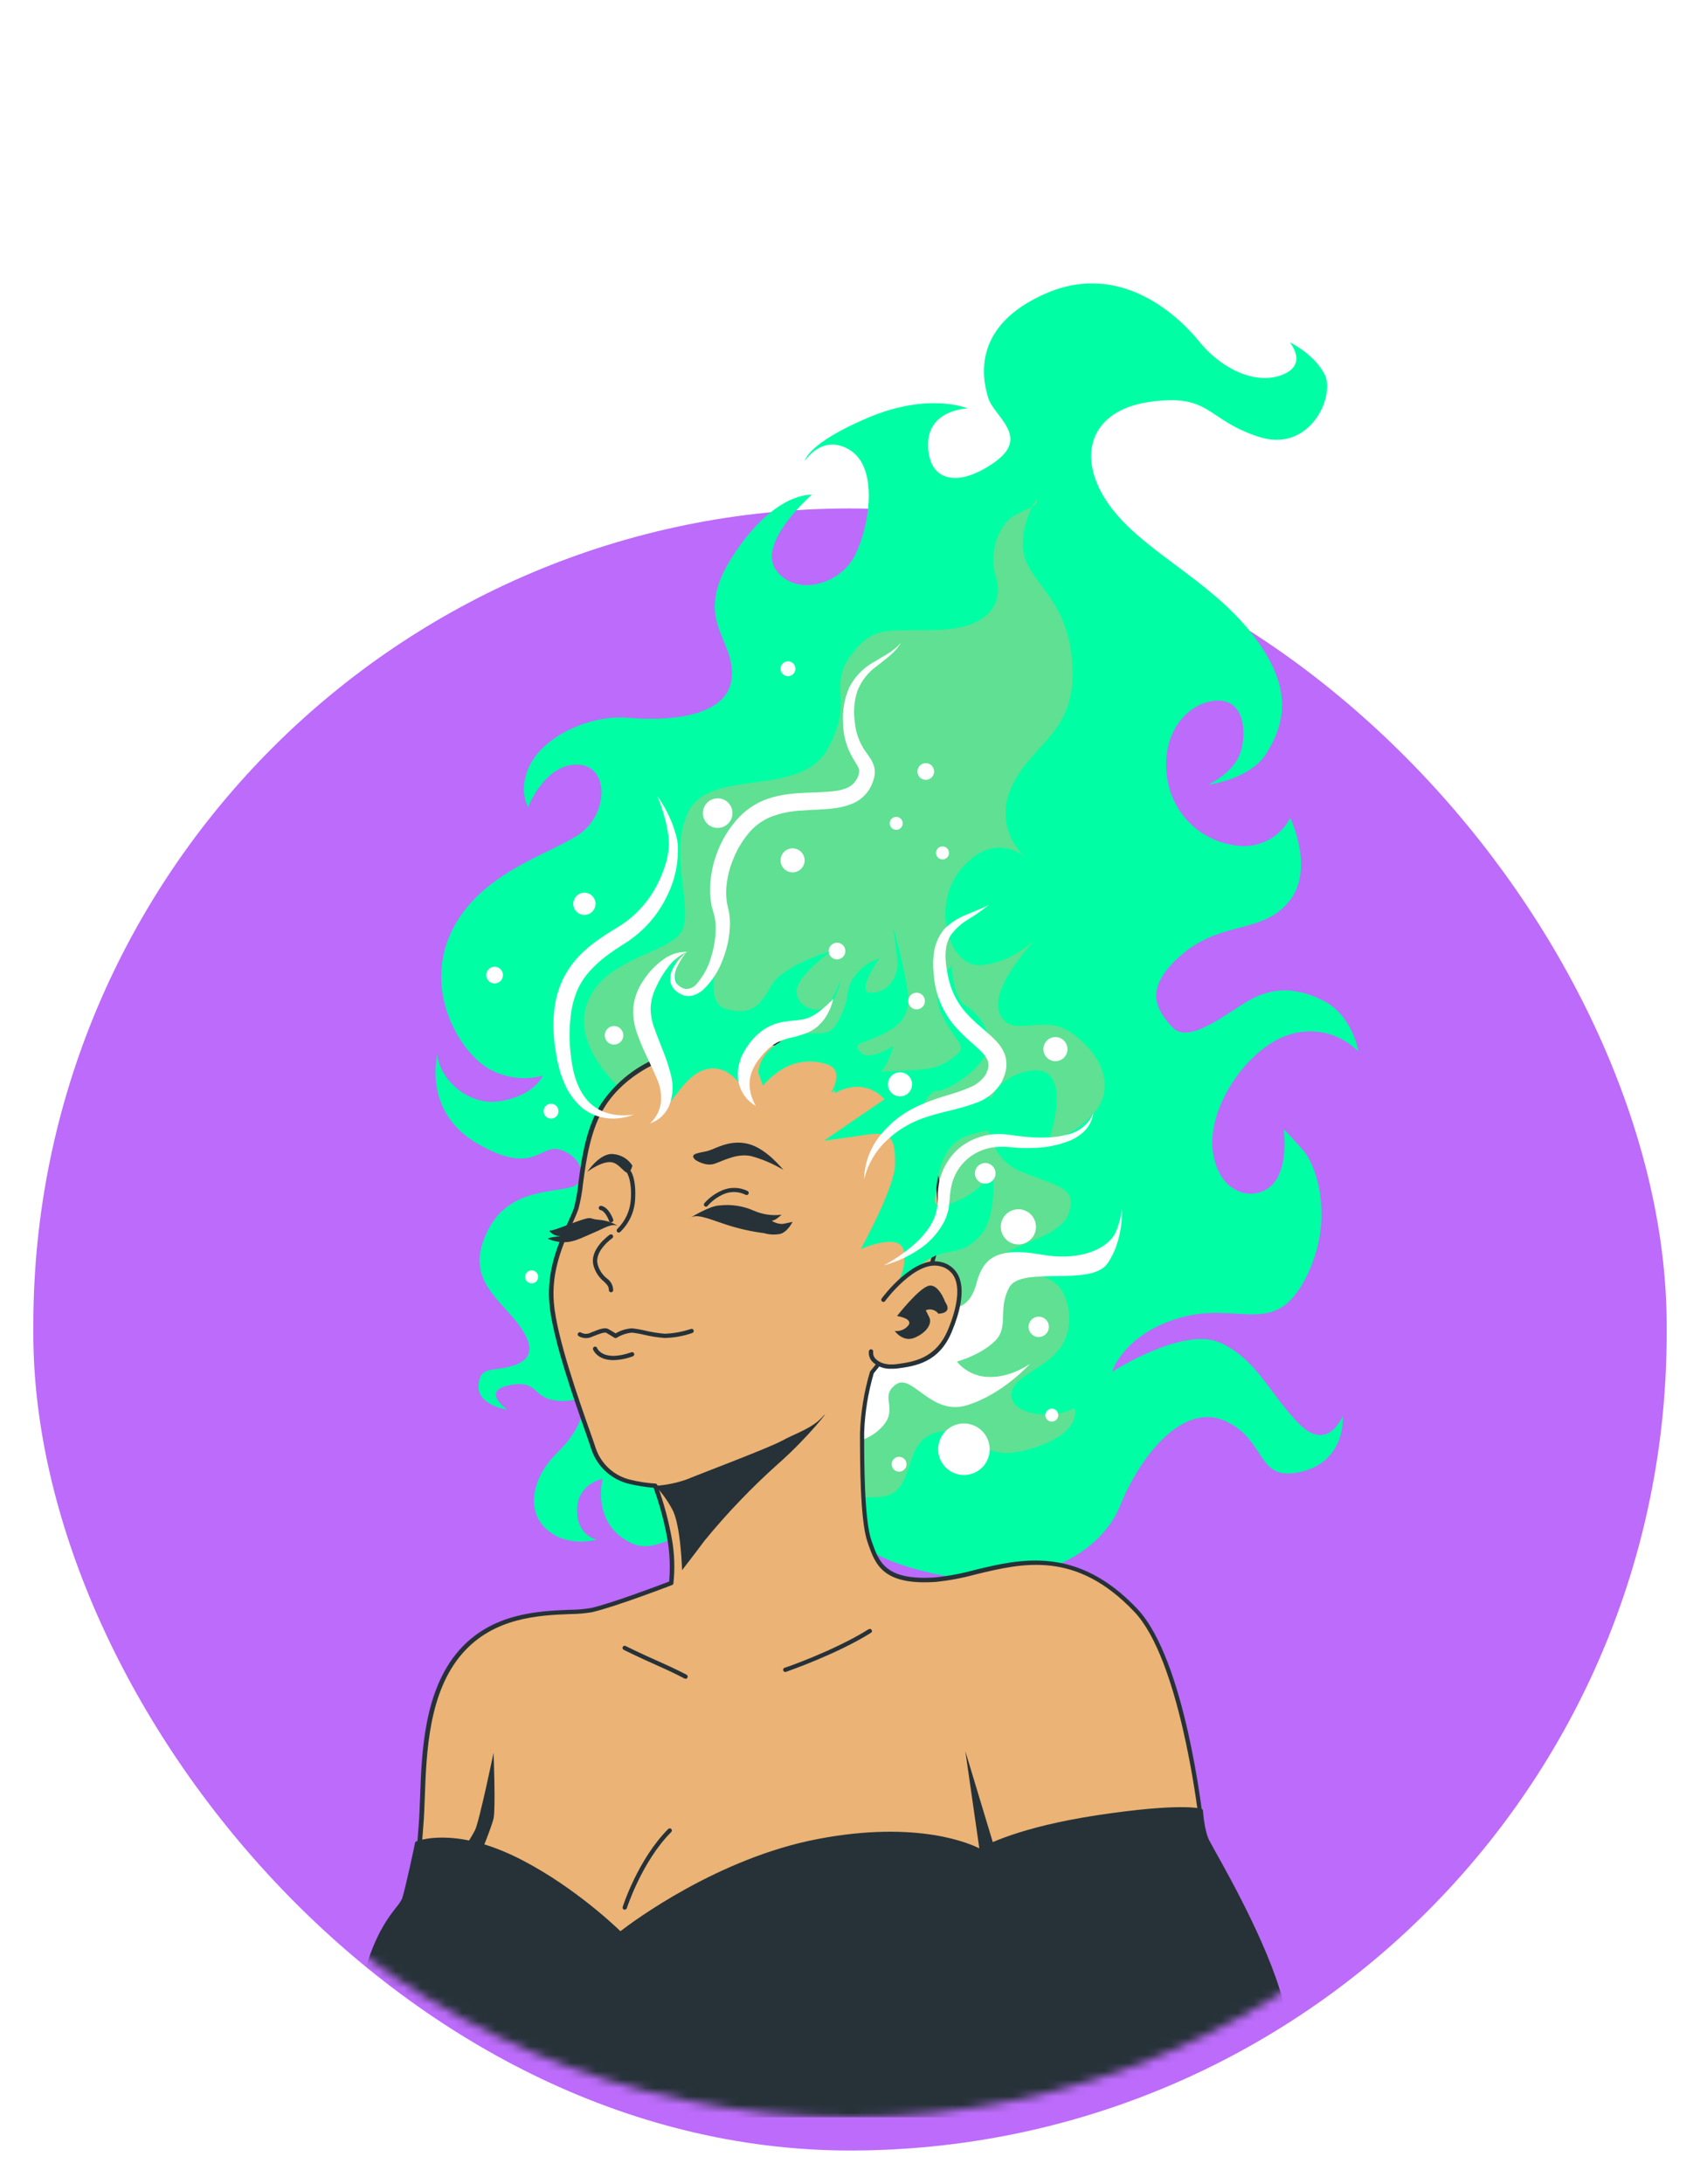 <svg width="204" height="262" viewBox="0 0 204 262" fill="none" xmlns="http://www.w3.org/2000/svg">
<g filter="url(#filter0_d_206_203)">
<rect x="4" y="57" width="196" height="197" rx="98" fill="#BC6BFA"/>
</g>
<mask id="mask0_206_203" style="mask-type:alpha" maskUnits="userSpaceOnUse" x="4" y="0" width="196" height="254">
<path d="M4 155.5C4 101.376 87.376 0 141.5 0C195.624 0 200 101.376 200 155.5C200 209.624 156.124 254 102 254C47.876 254 4 209.624 4 155.5Z" fill="#BC6BFA"/>
</mask>
<g mask="url(#mask0_206_203)">
<path d="M70.062 168.397C70.062 168.397 70.19 171.024 66.97 174.167C63.75 177.31 63.086 181.297 65.651 183.523C68.217 185.749 71.597 184.708 71.597 184.708C71.597 184.708 69.181 184.234 69.248 181.102C69.314 177.969 72.313 177.418 72.313 177.418C72.313 177.418 70.891 182.755 75.698 185.1C80.505 187.444 85.92 178.479 94.457 180.674C102.994 182.869 100.871 186.243 111.829 188.737C122.788 191.231 131.835 186.996 134.401 180.669C136.966 174.342 142.129 168.16 147.126 170.519C152.124 172.879 150.697 177.861 156.137 176.573C161.578 175.285 161.135 169.875 161.135 169.875C161.135 169.875 159.363 174.321 155.89 170.823C152.418 167.325 150.831 163.054 146.395 161.075C141.959 159.097 133.442 164.584 133.442 164.584C133.442 164.584 134.849 159.947 141.794 158.041C148.739 156.135 152.938 160.545 156.642 153.404C160.347 146.263 157.868 139.684 156.41 138.035C154.952 136.387 154.04 135.459 154.04 135.459C154.04 135.459 154.69 139.854 152.778 142.023C150.867 144.192 146.4 143.61 145.565 138.329C144.731 133.048 149.568 125.799 154.643 124.145C156.085 123.666 157.632 123.6 159.109 123.955C160.586 124.311 161.934 125.072 163 126.155C163 126.155 162.346 121.755 158.652 119.972C154.958 118.19 152.15 118.586 149.311 120.359C146.472 122.131 142.484 125.232 140.661 123.218C138.837 121.204 137.028 118.664 141.784 114.552C146.539 110.441 151.356 112.084 154.612 108.241C157.868 104.397 154.829 98.132 154.829 98.132C154.29 99.165 153.475 100.027 152.474 100.622C151.473 101.217 150.326 101.522 149.161 101.502C146.868 101.421 144.68 100.516 142.999 98.953C141.319 97.389 140.258 95.273 140.011 92.991C139.383 87.725 142.629 84.232 145.993 84.057C149.357 83.882 149.641 87.911 148.842 90.312C148.043 92.713 145.029 94.129 145.029 94.129C145.029 94.129 150.084 93.521 152.016 90.306C153.948 87.092 155.54 82.81 150.269 76.076C144.999 69.343 137.049 66.138 133.061 60.517C129.073 54.896 130.691 49.224 137.992 48.209C145.292 47.194 144.689 50.306 150.97 52.382C157.25 54.458 160.244 47.457 158.971 44.948C157.698 42.439 154.762 41.063 154.762 41.063C154.762 41.063 157.127 43.804 153.731 45.02C150.336 46.236 146.287 43.933 143.942 41.017C141.598 38.1 134.633 31.279 125.586 35.169C116.538 39.059 117.883 45.442 118.584 47.73C119.285 50.017 123.71 52.367 119.346 55.458C114.983 58.549 111.459 57.807 111.366 53.459C111.273 49.111 116.126 48.997 116.126 48.997C116.126 48.997 111.489 47.008 104.158 50.115C96.827 53.222 96.579 55.303 96.579 55.303C96.579 55.303 98.707 51.923 102.02 54.015C105.333 56.107 104.447 62.697 102.685 66.442C100.923 70.188 95.472 71.651 93.127 68.384C90.783 65.118 97.424 59.353 97.424 59.353C97.424 59.353 92.957 58.941 87.934 66.705C82.911 74.469 88.284 76.494 87.805 81.357C87.326 86.221 79.67 86.509 75.384 86.118C71.097 85.726 65.821 88.06 63.884 91.27C61.947 94.48 63.369 96.829 63.369 96.829C63.369 96.829 65.347 91.677 69.263 91.728C73.179 91.78 73.055 97.684 69.459 100.116C65.863 102.548 57.439 104.737 54.111 111.904C50.782 119.071 55.291 126.273 58.614 128.195C60.585 129.333 62.927 129.643 65.126 129.055C65.126 129.055 64.142 131.451 60.02 132.105C55.898 132.76 52.617 129.102 52.488 126.474C52.488 126.474 50.659 133.362 57.295 137.201C63.931 141.039 64.76 137.417 66.986 137.881C69.212 138.344 70.525 140.678 69.325 142.002C68.124 143.327 61.674 141.951 58.763 147.206C55.852 152.461 58.763 154.888 61.339 157.814C63.915 160.741 64.4 162.858 61.767 163.77C59.134 164.682 57.645 163.729 57.423 166.161C57.202 168.592 60.906 169.133 60.906 169.133C60.906 169.133 57.594 166.866 61.154 166.181C64.714 165.496 63.73 167.727 66.903 168.051C70.077 168.376 71.025 166.351 71.025 166.351L70.062 168.397Z" fill="#00FFA5"/>
<path opacity="0.41" d="M75.291 131.312C75.291 131.312 68.701 126.16 70.35 120.73C71.999 115.299 79.052 114.614 81.406 112.26C83.761 109.905 79.995 102.852 82.581 97.442C85.168 92.032 95.977 95.793 99.284 89.915C102.592 84.036 99.284 82.388 102.108 78.622C104.931 74.855 106.574 75.798 112.69 75.566C118.805 75.335 120.454 72.269 119.511 69.214C118.568 66.159 119.98 62.861 121.629 61.924C123.277 60.986 124.452 60.744 124.452 60.038C124.452 59.332 121.876 63.804 123.04 67.096C124.205 70.389 128.45 72.506 128.708 80.27C128.965 88.034 123.746 89.235 121.397 94.387C120.71 95.785 120.499 97.37 120.797 98.899C121.095 100.428 121.884 101.818 123.046 102.857C123.046 102.857 119.516 99.565 115.518 104.032C111.52 108.498 113.87 116.031 117.636 115.794C121.402 115.557 124.22 112.734 124.22 112.734C124.22 112.734 118.553 118.617 119.985 121.672C121.417 124.728 125.137 121.507 128.558 123.893C131.979 126.278 134.102 130.333 131.212 133.599C128.321 136.866 125.993 136.433 125.993 136.433C125.993 136.433 129.259 126.83 122.798 128.633C116.338 130.436 117.868 138.612 122.34 140.483C126.812 142.353 129.398 142.363 128.218 145.635C127.038 148.906 119.516 149.401 119.753 151.75C119.99 154.1 127.281 150.576 128.218 157.16C129.156 163.744 121.871 164.218 121.397 167.042C120.923 169.865 126.575 170.334 128.924 168.922C128.924 168.922 130.104 171.982 123.514 173.863C116.925 175.743 117.847 171.04 112.932 171.745C108.017 172.451 110.109 178.804 106.111 179.51C102.113 180.215 96.229 177.629 96.229 177.629C96.229 177.629 69.175 174.594 75.291 131.312Z" fill="#EBB376"/>
<path d="M114.699 156.799C114.699 156.799 116.405 156.928 117.193 153.914C117.981 150.9 119.681 149.586 124.921 150.509C130.161 151.431 133.314 149.478 133.968 147.623C134.314 146.786 134.535 145.903 134.622 145.001C134.622 145.001 134.885 148.669 132.917 151.554C130.949 154.44 122.561 151.817 121.119 154.44C119.676 157.062 121.119 159.159 119.413 160.864C117.708 162.57 114.828 163.353 114.828 163.353C115.29 163.917 115.87 164.374 116.526 164.691C117.183 165.009 117.901 165.18 118.63 165.192C121.253 165.321 123.612 163.615 123.612 163.615C123.612 163.615 120.33 167.289 116.008 168.597C111.685 169.906 109.449 164.666 107.486 166.109C105.523 167.552 107.749 168.86 106.044 170.957C105.526 171.577 104.886 172.084 104.164 172.445C103.441 172.806 102.651 173.013 101.845 173.054C101.845 173.054 101.33 165.192 102.633 162.436C103.936 159.679 108.007 158.108 109.583 157.85C111.16 157.593 114.699 156.799 114.699 156.799Z" fill="white"/>
<path d="M79.665 126.927C79.665 126.927 75.08 128.406 72.416 132.548C69.752 136.691 69.902 142.755 69.16 144.975C68.418 147.196 65.76 151.189 66.203 156.366C66.646 161.544 70.639 171.9 71.231 173.822C71.566 174.813 72.15 175.701 72.928 176.4C73.706 177.1 74.651 177.587 75.672 177.815C76.642 178.052 77.632 178.2 78.629 178.258C79.422 180.418 80.015 182.646 80.402 184.914C80.678 186.578 80.728 188.271 80.551 189.948C80.551 189.948 73.601 192.606 70.938 193.199C68.274 193.791 60.283 192.462 55.255 198.232C50.226 204.003 50.968 213.467 50.52 218.938C50.072 224.41 50.077 225.894 50.077 225.894C50.077 225.894 57.769 225.152 64.281 228.851C67.899 230.877 71.404 233.1 74.781 235.507C74.781 235.507 82.452 227.826 99.171 226.486C115.889 225.147 121.062 227.079 121.062 227.079L144.159 218.676C144.159 218.676 142.067 199.314 136.317 193.23C127.044 183.405 118.661 189.082 112.298 189.525C105.936 189.968 105.235 187.433 104.349 184.888C103.463 182.343 103.463 175.275 103.463 171.874C103.548 169.418 103.945 166.982 104.642 164.625C104.642 164.625 112.777 155.305 112.777 145.563C112.777 135.82 107.455 129.437 100.356 126.773C93.256 124.109 84.379 124.856 79.665 126.927Z" fill="#EBB376"/>
<path d="M74.76 235.765C74.706 235.766 74.653 235.748 74.611 235.714C71.239 233.315 67.74 231.098 64.132 229.073C57.774 225.466 50.159 226.141 50.082 226.151C50.046 226.154 50.011 226.149 49.977 226.138C49.944 226.126 49.913 226.108 49.886 226.084C49.859 226.061 49.837 226.031 49.822 225.998C49.807 225.966 49.799 225.93 49.798 225.894C49.798 225.832 49.798 224.348 50.247 218.918C50.324 217.918 50.365 216.769 50.412 215.559C50.607 210.19 50.875 202.838 55.048 198.042C59 193.503 64.631 193.281 68.356 193.132C69.197 193.128 70.036 193.059 70.865 192.926C73.266 192.41 79.289 190.123 80.299 189.742C80.44 188.137 80.385 186.521 80.134 184.93C79.761 182.736 79.19 180.58 78.429 178.489C77.476 178.41 76.531 178.262 75.6 178.046C74.533 177.811 73.546 177.303 72.733 176.573C71.921 175.842 71.311 174.914 70.963 173.878C70.85 173.497 70.592 172.766 70.263 171.818C68.871 167.871 66.285 160.529 65.924 156.361C65.579 152.338 67.053 149.076 68.13 146.696C68.449 145.99 68.727 145.377 68.897 144.867C69.147 143.881 69.32 142.877 69.412 141.863C69.789 139.081 70.299 135.274 72.159 132.384C73.951 129.746 76.532 127.743 79.531 126.66C84.302 124.599 93.241 123.821 100.423 126.515C108.429 129.514 113.015 136.449 113.015 145.542C113.015 154.95 105.456 164.043 104.854 164.749C104.172 167.066 103.784 169.46 103.7 171.874C103.7 175.269 103.7 182.333 104.57 184.806L104.642 185.017C105.482 187.403 106.27 189.654 112.262 189.242C113.847 189.075 115.415 188.778 116.951 188.356C122.432 187.026 129.254 185.367 136.487 193.029C142.227 199.108 144.308 217.826 144.396 218.619C144.402 218.677 144.388 218.735 144.357 218.785C144.327 218.834 144.28 218.872 144.226 218.892L121.15 227.311C121.093 227.333 121.031 227.333 120.974 227.311C120.923 227.311 115.621 225.43 99.192 226.734C82.761 228.037 75.028 235.616 74.946 235.688C74.897 235.737 74.83 235.765 74.76 235.765ZM51.674 225.579C54.317 225.579 59.68 225.956 64.384 228.629C67.946 230.632 71.402 232.815 74.74 235.173C75.94 234.086 83.833 227.445 99.15 226.229C114.746 224.987 120.274 226.548 121.062 226.801L143.881 218.501C143.638 216.44 141.444 199.031 136.152 193.405C129.125 185.965 122.757 187.516 117.09 188.881C115.525 189.313 113.928 189.614 112.314 189.783C105.936 190.226 105.039 187.681 104.174 185.213L104.101 185.002C103.2 182.426 103.2 175.321 103.2 171.9C103.291 169.418 103.693 166.956 104.395 164.574C104.408 164.539 104.427 164.508 104.452 164.481C104.529 164.388 112.52 155.12 112.52 145.568C112.52 136.701 108.053 129.941 100.263 127.02C93.205 124.372 84.421 125.119 79.748 127.164C79.701 127.164 75.219 128.664 72.638 132.677C70.84 135.47 70.34 139.215 69.969 141.951C69.865 142.994 69.679 144.028 69.412 145.042C69.232 145.557 68.949 146.196 68.624 146.918C67.594 149.246 66.131 152.435 66.466 156.33C66.816 160.452 69.49 168.02 70.773 171.668C71.118 172.642 71.365 173.343 71.484 173.729C71.801 174.678 72.359 175.528 73.103 176.197C73.847 176.866 74.752 177.331 75.729 177.547C76.682 177.78 77.655 177.927 78.635 177.985C78.688 177.985 78.739 178.002 78.782 178.032C78.825 178.063 78.858 178.105 78.877 178.155C79.672 180.329 80.27 182.571 80.665 184.852C80.945 186.54 80.994 188.257 80.809 189.958C80.804 190.003 80.786 190.046 80.758 190.081C80.73 190.117 80.692 190.144 80.649 190.159C80.366 190.272 73.647 192.838 70.999 193.425C70.147 193.563 69.286 193.635 68.423 193.642C64.786 193.786 59.289 194.002 55.481 198.371C51.437 203.008 51.169 210.257 50.978 215.548C50.932 216.769 50.891 217.923 50.808 218.933C50.473 223.091 50.391 224.951 50.37 225.59C50.597 225.6 51.061 225.579 51.674 225.579Z" fill="#263238"/>
<path d="M115.07 136.747C117.646 135.14 123.752 135.428 123.185 135.284C122.618 135.14 120.48 131.631 117.208 131.193C113.937 130.755 110.66 132.801 110.66 132.801C110.66 132.801 111.655 130.74 112.432 130.889C113.21 131.039 116.92 129.004 118.203 126.67C119.486 124.336 117.631 121.703 115.967 120.714C114.303 119.725 114.22 115.861 114.22 115.861C114.22 115.861 111.232 118.05 113.082 121.848C114.931 125.645 116.497 125.356 114.076 127.108C111.876 128.7 109.547 128.241 105.714 128.602C106.688 127.571 107.208 125.48 107.208 125.48C107.208 125.48 104.302 127.381 103.293 126.263C102.283 125.145 103.071 125.372 105.307 124.362C107.543 123.352 108.914 122.347 108.991 120.096C109.068 117.844 107.208 111.275 107.208 111.275C107.208 111.275 107.322 112.306 107.656 114.969C107.991 117.633 106.111 119.22 104.411 119.091C102.711 118.962 105.534 114.969 105.534 114.969C104.254 115.375 103.149 116.204 102.401 117.319C101.283 119.107 102.175 119.328 100.722 122.239C99.269 125.15 98.146 123.141 94.539 124.583C90.933 126.026 90.99 128.705 90.99 128.705L91.551 130.251C92.285 129.403 93.156 128.683 94.127 128.123C94.944 127.679 95.847 127.42 96.774 127.362C97.702 127.304 98.63 127.449 99.496 127.788C101.289 128.571 99.722 131.142 99.722 131.142C99.722 131.142 99.918 130.987 100.238 130.776C100.187 130.895 100.159 131.023 100.155 131.152C103.999 129.091 106.131 131.884 106.131 131.884L98.877 136.85C98.877 136.85 101.155 136.557 104.143 136.119C107.131 135.681 107.414 136.85 107.414 139.627C107.414 142.404 103.293 149.849 103.293 149.849C103.293 149.849 107.986 147.788 108.445 150.029C108.693 151.447 108.369 152.905 107.543 154.084C108.842 152.858 110.273 151.78 111.809 150.869C113.942 149.7 115.369 150.725 117.641 148.242C119.913 145.758 119.068 139.772 119.068 139.772C119.068 139.772 119.146 140.745 117.574 142.348C116.003 143.95 112.092 145.439 112.216 144.038C112.34 142.636 112.51 138.35 115.07 136.747Z" fill="#00FFA5"/>
<path d="M86.543 113.491L86.693 113.048C86.631 113.191 86.581 113.339 86.543 113.491Z" fill="#00FFA5"/>
<path d="M86.543 113.491C86.201 114.551 85.941 115.636 85.765 116.737C86.149 116.237 86.359 115.625 86.363 114.995C86.359 114.488 86.42 113.983 86.543 113.491Z" fill="#00FFA5"/>
<path d="M100.876 117.571C100.876 117.571 100 119.838 99.264 120.688C98.527 121.538 95.935 121.204 95.611 119.184C95.286 117.164 99.908 114.032 99.908 114.032C99.908 114.032 93.895 115.753 92.499 118.329C91.103 120.905 89.923 121.873 87.017 121.013C85.575 120.585 85.471 118.622 85.765 116.752C85.032 117.63 84.097 118.318 83.04 118.756C80.572 119.941 81.108 114.892 81.108 114.892C81.108 114.892 77.975 117.983 77.347 119.297C76.718 120.611 76.383 124.666 78.635 127.999C80.886 131.333 79.603 132.94 79.603 132.94C80.891 132.296 82.287 128.643 85.085 128.215C87.883 127.788 89.49 131.116 89.49 131.116C89.295 130.046 89.332 128.946 89.598 127.891C90.026 125.959 91.659 124.563 95.935 123.378C100.212 122.193 100.876 117.571 100.876 117.571Z" fill="#00FFA5"/>
<path d="M113.334 121.265C113.386 121.322 113.437 121.389 113.484 121.451C113.803 121.75 114.313 122.218 114.911 122.749C114.437 122.202 113.909 121.705 113.334 121.265Z" fill="#00FFA5"/>
<path d="M73.323 155.037C73.255 155.037 73.189 155.01 73.141 154.962C73.093 154.913 73.065 154.848 73.065 154.78C73.065 154.316 72.828 154.1 72.473 153.749C71.884 153.272 71.454 152.627 71.242 151.9C70.644 149.906 73.07 148.2 73.174 148.128C73.231 148.09 73.3 148.076 73.368 148.088C73.435 148.101 73.495 148.139 73.534 148.195C73.554 148.223 73.567 148.254 73.574 148.287C73.582 148.32 73.582 148.354 73.576 148.387C73.57 148.42 73.557 148.452 73.538 148.48C73.519 148.508 73.495 148.532 73.467 148.551C73.467 148.551 71.247 150.096 71.736 151.75C71.922 152.388 72.3 152.952 72.818 153.368C73.045 153.523 73.233 153.729 73.365 153.97C73.498 154.21 73.572 154.479 73.581 154.754C73.584 154.79 73.58 154.826 73.569 154.86C73.558 154.895 73.539 154.926 73.515 154.953C73.491 154.98 73.461 155.001 73.428 155.015C73.395 155.03 73.359 155.037 73.323 155.037Z" fill="#263238"/>
<path d="M73.864 160.529C73.817 160.53 73.77 160.518 73.73 160.493C73.73 160.493 73.112 160.102 72.756 159.901C72.54 159.782 71.865 160.05 71.272 160.282L71.03 160.38C70.773 160.497 70.491 160.55 70.209 160.533C69.927 160.516 69.654 160.43 69.413 160.282C69.364 160.24 69.332 160.181 69.324 160.117C69.317 160.053 69.333 159.989 69.371 159.936C69.408 159.884 69.464 159.848 69.527 159.834C69.59 159.821 69.656 159.832 69.711 159.865C69.884 159.96 70.077 160.013 70.274 160.019C70.471 160.025 70.667 159.985 70.845 159.901L71.082 159.803C71.916 159.473 72.581 159.21 73.009 159.453C73.272 159.597 73.668 159.844 73.874 159.968C74.469 159.613 75.141 159.406 75.832 159.365C76.353 159.418 76.869 159.506 77.378 159.628C78.162 159.814 78.96 159.941 79.763 160.009C80.833 159.974 81.892 159.781 82.906 159.437C82.938 159.426 82.972 159.421 83.006 159.423C83.04 159.425 83.073 159.433 83.104 159.448C83.135 159.463 83.162 159.484 83.185 159.509C83.207 159.535 83.225 159.565 83.236 159.597C83.257 159.661 83.252 159.731 83.222 159.792C83.192 159.853 83.14 159.899 83.076 159.921C82.003 160.295 80.878 160.497 79.743 160.519C78.911 160.454 78.086 160.325 77.275 160.133C76.799 160.015 76.315 159.931 75.827 159.88C75.184 159.942 74.564 160.15 74.013 160.488C73.969 160.518 73.917 160.532 73.864 160.529Z" fill="#263238"/>
<path d="M73.601 163.177C71.674 163.177 71.195 161.972 71.169 161.9C71.146 161.836 71.148 161.766 71.176 161.704C71.204 161.643 71.255 161.594 71.319 161.57C71.35 161.558 71.384 161.552 71.418 161.553C71.451 161.554 71.484 161.561 71.515 161.575C71.546 161.589 71.574 161.609 71.597 161.634C71.619 161.659 71.637 161.688 71.648 161.719C71.679 161.797 72.38 163.42 75.77 162.235C75.802 162.223 75.835 162.218 75.868 162.22C75.902 162.221 75.935 162.23 75.965 162.244C75.995 162.258 76.022 162.279 76.044 162.304C76.067 162.329 76.084 162.358 76.095 162.389C76.118 162.453 76.115 162.524 76.086 162.586C76.057 162.648 76.004 162.696 75.94 162.719C75.191 163 74.401 163.155 73.601 163.177Z" fill="#263238"/>
<path d="M82.643 146.212C82.643 146.212 85.111 144.666 86.301 144.625C87.718 144.454 89.154 144.67 90.459 145.248C91.503 145.705 92.651 145.872 93.782 145.733C93.782 145.733 93.061 146.423 92.715 146.423C92.37 146.423 93.38 146.938 94.019 146.82C94.658 146.701 95.106 146.588 95.106 146.588C95.106 146.588 94.524 147.804 93.617 148.036C92.975 148.158 92.312 148.127 91.685 147.943C90.134 147.745 88.606 147.4 87.12 146.912C84.694 146.109 83.524 145.526 82.643 146.212Z" fill="#263238"/>
<path d="M83.452 139.159C83.452 139.159 84.647 139.983 85.744 139.617C86.842 139.251 88.403 138.334 90.144 138.7C91.497 139.069 92.792 139.624 93.993 140.349C93.993 140.349 91.978 137.773 89.778 137.232C87.579 136.691 85.93 137.783 85.013 138.056C84.096 138.329 82.54 138.334 83.452 139.159Z" fill="#263238"/>
<path d="M75.888 139.844C75.648 139.464 75.326 139.143 74.945 138.905C74.564 138.667 74.135 138.518 73.689 138.468C72.04 138.195 70.484 140.58 70.484 140.58C70.484 140.58 72.406 139.112 73.575 139.478C74.745 139.844 75.337 141.786 75.888 139.844Z" fill="#263238"/>
<path d="M74.147 147.082C73.484 146.663 72.729 146.412 71.947 146.351C70.665 146.258 71.123 145.939 69.933 146.31C68.743 146.681 66.265 147.726 65.992 147.634C65.719 147.541 66.357 148.278 67.089 148.278C67.821 148.278 65.44 148.458 65.806 148.643C66.528 148.953 67.316 149.079 68.099 149.009C69.129 148.917 70.299 148.278 71.396 147.819C72.494 147.361 73.416 146.717 74.147 147.082Z" fill="#263238"/>
<path d="M84.725 144.769C84.665 144.77 84.606 144.75 84.56 144.712C84.507 144.669 84.474 144.607 84.468 144.54C84.461 144.472 84.481 144.405 84.524 144.352C85.066 143.738 85.729 143.241 86.471 142.894C86.977 142.643 87.534 142.513 88.099 142.513C88.664 142.513 89.221 142.643 89.727 142.894C89.784 142.931 89.825 142.989 89.84 143.055C89.856 143.121 89.845 143.191 89.81 143.249C89.792 143.279 89.769 143.304 89.742 143.324C89.714 143.344 89.683 143.359 89.65 143.366C89.616 143.374 89.582 143.375 89.548 143.369C89.515 143.363 89.483 143.35 89.454 143.332C89.024 143.119 88.55 143.009 88.071 143.009C87.591 143.009 87.118 143.119 86.688 143.332C86.019 143.651 85.42 144.099 84.925 144.651C84.904 144.685 84.874 144.713 84.839 144.734C84.804 144.755 84.765 144.767 84.725 144.769Z" fill="#263238"/>
<path d="M73.328 146.644C73.275 146.644 73.222 146.627 73.179 146.596C73.136 146.564 73.103 146.52 73.086 146.469C72.973 146.145 72.571 145.274 72.056 145.171C71.988 145.157 71.929 145.118 71.891 145.061C71.852 145.004 71.837 144.935 71.85 144.867C71.856 144.834 71.87 144.802 71.888 144.774C71.907 144.746 71.932 144.722 71.96 144.704C71.988 144.685 72.02 144.672 72.053 144.666C72.086 144.659 72.12 144.659 72.153 144.666C73.045 144.841 73.529 146.15 73.581 146.299C73.593 146.331 73.599 146.365 73.597 146.399C73.596 146.433 73.588 146.466 73.574 146.497C73.559 146.528 73.539 146.555 73.513 146.578C73.488 146.601 73.458 146.618 73.426 146.629C73.395 146.64 73.361 146.646 73.328 146.644Z" fill="#263238"/>
<path d="M74.255 147.876C74.219 147.875 74.182 147.868 74.148 147.852C74.115 147.837 74.085 147.816 74.06 147.788C74.016 147.735 73.995 147.667 74.001 147.599C74.006 147.531 74.039 147.467 74.091 147.422C75.044 146.487 75.617 145.232 75.698 143.898C75.842 141.657 75.286 140.807 75.281 140.807C75.242 140.751 75.227 140.682 75.239 140.614C75.25 140.547 75.287 140.487 75.343 140.447C75.397 140.408 75.465 140.392 75.532 140.402C75.598 140.413 75.658 140.449 75.698 140.503C75.729 140.544 76.368 141.456 76.213 143.914C76.132 145.391 75.49 146.782 74.42 147.804C74.377 147.848 74.318 147.874 74.255 147.876Z" fill="#263238"/>
<path d="M78.635 178.258C79.914 178.174 81.175 177.918 82.385 177.495C83.854 176.877 92.267 173.713 93.813 172.858C95.358 172.003 97.419 171.395 98.676 170.004C99.933 168.613 97.131 172.317 93.349 175.64C90.184 178.472 87.243 181.543 84.549 184.827C83.699 185.986 81.85 188.376 81.85 188.376C81.85 188.376 81.695 182.972 80.691 181.122C80.141 180.077 79.45 179.112 78.635 178.258Z" fill="#263238"/>
<path d="M155.627 253.756C155.39 249.512 154.826 245.292 153.943 241.134C152.366 233.663 145.55 222.256 144.896 220.948C144.241 219.639 144.107 217.274 144.107 217.274C144.107 217.274 141.877 216.486 131.655 218.063C121.433 219.639 117.569 222.091 117.569 222.091C117.569 222.091 111.144 218.418 98.166 220.912C85.188 223.405 74.436 232.056 74.436 232.056C74.436 232.056 68.665 226.285 61.458 222.875C54.25 219.464 50.051 221.169 50.051 221.169C50.051 221.169 48.871 226.677 48.48 227.867C48.088 229.057 44.935 231.015 43.364 239.408C42.504 244.143 42.133 248.955 42.256 253.766L155.627 253.756Z" fill="#263238"/>
<path d="M155.627 254.014H42.282C42.215 254.012 42.151 253.986 42.103 253.939C42.055 253.892 42.027 253.828 42.024 253.761C41.898 248.927 42.27 244.093 43.137 239.335C44.337 232.947 46.444 230.237 47.578 228.784C47.851 228.473 48.08 228.127 48.258 227.754C48.645 226.605 49.804 221.154 49.804 221.097C49.813 221.056 49.832 221.018 49.859 220.986C49.886 220.954 49.92 220.928 49.958 220.912C50.133 220.84 54.343 219.206 61.571 222.622C68.073 225.713 73.467 230.732 74.451 231.69C75.92 230.556 86.131 222.931 98.115 220.633C110.176 218.32 116.549 221.247 117.559 221.772C118.321 221.329 122.345 219.196 131.608 217.784C141.784 216.239 144.097 216.981 144.19 217.012C144.237 217.029 144.278 217.059 144.309 217.099C144.339 217.14 144.357 217.188 144.36 217.238C144.36 217.264 144.494 219.562 145.117 220.809C145.215 220.999 145.442 221.406 145.761 221.983C147.698 225.446 152.835 234.647 154.19 241.046C155.074 245.216 155.639 249.448 155.88 253.705C155.88 253.775 155.855 253.843 155.808 253.895C155.788 253.927 155.762 253.954 155.73 253.974C155.699 253.995 155.664 254.008 155.627 254.014ZM42.508 253.499H155.339C155.09 249.36 154.534 245.246 153.675 241.19C152.34 234.848 147.229 225.698 145.303 222.256C144.978 221.669 144.746 221.257 144.648 221.061C144.189 219.919 143.92 218.709 143.85 217.48C143.185 217.352 140.243 216.996 131.675 218.315C121.644 219.861 117.729 222.282 117.693 222.308C117.652 222.332 117.606 222.345 117.559 222.345C117.511 222.345 117.465 222.332 117.425 222.308C117.363 222.272 110.918 218.701 98.197 221.159C85.477 223.617 74.688 232.164 74.58 232.251C74.534 232.294 74.473 232.317 74.41 232.317C74.347 232.317 74.287 232.294 74.24 232.251C74.183 232.195 68.418 226.476 61.329 223.122C54.997 220.098 51.009 221.128 50.298 221.365C50.108 222.256 49.108 226.852 48.753 227.939C48.559 228.367 48.302 228.763 47.99 229.114C46.882 230.531 44.822 233.174 43.647 239.444C42.792 244.078 42.411 248.787 42.508 253.499Z" fill="#263238"/>
<path d="M105.977 155.923C105.977 155.923 109.671 150.89 112.778 151.632C115.884 152.374 115.441 156.068 113.963 159.623C112.484 163.177 109.841 163.615 107.6 163.909C105.359 164.203 104.349 163.023 104.509 162.137" fill="#EBB376"/>
<path d="M106.971 164.213C106.565 164.236 106.159 164.178 105.775 164.042C105.392 163.905 105.04 163.694 104.74 163.42C104.562 163.252 104.426 163.045 104.344 162.815C104.261 162.584 104.235 162.338 104.266 162.096C104.277 162.027 104.315 161.966 104.371 161.925C104.427 161.885 104.497 161.868 104.565 161.879C104.633 161.89 104.694 161.928 104.735 161.984C104.776 162.04 104.792 162.11 104.781 162.178C104.762 162.34 104.783 162.505 104.84 162.658C104.897 162.811 104.99 162.949 105.111 163.059C105.626 163.574 106.523 163.801 107.6 163.657C109.583 163.389 112.293 163.028 113.756 159.535C114.916 156.758 115.183 154.512 114.514 153.203C114.338 152.866 114.088 152.574 113.783 152.348C113.478 152.122 113.125 151.969 112.752 151.9C109.846 151.204 106.25 156.021 106.214 156.088C106.194 156.116 106.169 156.14 106.14 156.158C106.111 156.176 106.079 156.188 106.045 156.194C106.012 156.199 105.977 156.197 105.944 156.189C105.911 156.181 105.88 156.166 105.853 156.145C105.799 156.104 105.762 156.043 105.752 155.976C105.741 155.909 105.757 155.84 105.796 155.784C105.951 155.573 109.635 150.632 112.87 151.395C113.317 151.482 113.738 151.669 114.102 151.941C114.467 152.213 114.766 152.563 114.977 152.966C115.92 154.821 115.091 157.67 114.23 159.736C112.685 163.517 109.774 163.899 107.667 164.182C107.436 164.207 107.203 164.218 106.971 164.213Z" fill="#263238"/>
<path d="M73.807 133.744C73.56 133.687 73.292 133.656 73.076 133.589C72.147 133.349 71.301 132.861 70.628 132.177C69.345 130.792 68.768 128.885 68.542 126.948C68.267 125.007 68.284 123.036 68.593 121.1C68.757 120.187 69.039 119.298 69.433 118.457C69.85 117.635 70.391 116.881 71.035 116.221C71.696 115.527 72.426 114.902 73.215 114.356C73.606 114.063 74.029 113.795 74.446 113.517C74.863 113.238 75.296 113.001 75.765 112.641C77.559 111.338 79.006 109.615 79.979 107.623C80.983 105.671 81.452 103.488 81.34 101.296C81.264 100.754 81.142 100.219 80.974 99.699C80.82 99.195 80.636 98.701 80.422 98.22C80.007 97.26 79.488 96.348 78.877 95.5C79.273 96.445 79.598 97.418 79.85 98.411C79.969 98.926 80.072 99.4 80.149 99.894C80.235 100.372 80.276 100.857 80.273 101.342C80.227 102.308 80.036 103.262 79.706 104.171C79.391 105.092 78.984 105.979 78.49 106.819C77.52 108.467 76.19 109.876 74.601 110.941C74.225 111.183 73.771 111.456 73.323 111.734C72.875 112.012 72.426 112.296 71.989 112.61C71.073 113.223 70.225 113.931 69.459 114.722C68.678 115.552 68.028 116.495 67.532 117.52C67.403 117.777 67.31 118.035 67.202 118.308C67.092 118.569 67.001 118.838 66.929 119.112C66.857 119.385 66.764 119.658 66.713 119.931L66.569 120.755C66.481 121.307 66.471 121.853 66.424 122.404C66.378 122.955 66.424 123.491 66.455 124.027C66.486 124.563 66.527 125.104 66.61 125.629C66.692 126.155 66.769 126.66 66.878 127.201C66.986 127.742 67.13 128.257 67.274 128.777C67.453 129.302 67.657 129.818 67.887 130.323C68.376 131.332 69.067 132.23 69.917 132.961C70.801 133.644 71.86 134.064 72.972 134.171C74.025 134.267 75.085 134.108 76.064 133.708C75.554 133.796 75.035 133.827 74.518 133.8C74.302 133.8 74.054 133.759 73.807 133.744Z" fill="white"/>
<path d="M128.048 136.119C127.375 136.302 126.684 136.411 125.987 136.443C125.286 136.487 124.582 136.487 123.88 136.443C123.174 136.407 122.474 136.325 121.773 136.237L121.258 136.16L120.665 136.088C120.268 136.048 119.869 136.04 119.47 136.062C117.833 136.146 116.268 136.763 115.014 137.819C113.79 138.915 112.967 140.387 112.675 142.002C112.612 142.393 112.569 142.787 112.546 143.182C112.546 143.574 112.546 143.996 112.51 144.28L112.484 144.759C112.458 144.919 112.412 145.068 112.386 145.228C112.325 145.547 112.228 145.858 112.097 146.155C111.968 146.462 111.818 146.759 111.649 147.046C111.453 147.319 111.273 147.613 111.057 147.876C110.622 148.424 110.133 148.928 109.599 149.38C108.507 150.323 107.313 151.141 106.039 151.817C107.465 151.435 108.823 150.832 110.062 150.029C111.382 149.212 112.47 148.07 113.221 146.711C113.412 146.356 113.566 145.981 113.679 145.593C113.736 145.398 113.798 145.202 113.839 145.001L113.906 144.393C113.957 143.955 113.978 143.651 114.004 143.311C114.03 142.971 114.112 142.657 114.158 142.327C114.42 141.059 115.09 139.912 116.065 139.061C117.045 138.215 118.271 137.705 119.563 137.608C119.89 137.577 120.219 137.566 120.547 137.577L121.062 137.613L121.624 137.664C122.372 137.732 123.124 137.751 123.875 137.721C125.395 137.71 126.9 137.422 128.316 136.871C129.034 136.588 129.684 136.156 130.222 135.604C130.741 135.048 131.078 134.347 131.186 133.594C130.905 134.237 130.473 134.802 129.927 135.242C129.381 135.681 128.736 135.982 128.048 136.119Z" fill="white"/>
<path d="M106.605 136.634C107.291 136.002 108.05 135.456 108.867 135.006C109.684 134.552 110.547 134.189 111.443 133.924C112.334 133.641 113.262 133.409 114.215 133.182C115.212 132.949 116.194 132.656 117.157 132.306C118.277 131.907 119.25 131.175 119.944 130.209L120.202 129.813C120.274 129.674 120.325 129.524 120.387 129.385L120.562 128.947C120.614 128.803 120.645 128.643 120.686 128.494C120.835 127.819 120.792 127.116 120.562 126.464C120.328 125.874 119.978 125.338 119.532 124.887C119.168 124.502 118.781 124.139 118.373 123.8C117.61 123.151 116.904 122.548 116.281 121.899C115.021 120.626 114.157 119.016 113.792 117.262C113.411 115.459 113.174 113.532 114.153 112.11C114.714 111.372 115.414 110.751 116.214 110.281C117.055 109.766 117.864 109.2 118.635 108.586C117.749 109.029 116.837 109.359 115.925 109.756C114.95 110.134 114.064 110.711 113.324 111.451C112.615 112.304 112.173 113.347 112.051 114.449L111.989 115.248C111.989 115.516 111.989 115.763 111.989 116.036C112.005 116.553 112.05 117.069 112.123 117.582C112.396 119.72 113.318 121.724 114.766 123.321C115.457 124.068 116.196 124.77 116.976 125.423C117.682 126.052 118.342 126.696 118.522 127.237C118.627 127.513 118.648 127.814 118.584 128.102C118.584 128.19 118.548 128.272 118.522 128.36L118.419 128.607C118.388 128.689 118.362 128.777 118.326 128.854L118.182 129.071C117.72 129.701 117.084 130.185 116.353 130.462C114.73 131.199 112.747 131.575 110.856 132.384C109.89 132.761 108.973 133.254 108.125 133.852C107.283 134.451 106.52 135.154 105.853 135.944C104.506 137.484 103.74 139.447 103.689 141.492C104.142 139.613 105.159 137.917 106.605 136.634Z" fill="white"/>
<path d="M104.833 93.527C104.904 93.302 104.95 93.071 104.972 92.836C104.991 92.581 104.974 92.324 104.921 92.074C104.809 91.636 104.617 91.224 104.354 90.858L103.777 90.034C103.088 89.014 102.675 87.834 102.576 86.607C102.388 85.358 102.496 84.082 102.891 82.882C103.36 81.69 104.166 80.659 105.209 79.915C106.239 79.08 107.461 78.297 108.13 77.086C107.26 78.153 106.023 78.699 104.864 79.425C103.6 80.121 102.573 81.18 101.917 82.465C101.331 83.798 101.074 85.252 101.165 86.705C101.175 88.194 101.579 89.653 102.334 90.935L102.849 91.801C102.975 91.992 103.062 92.205 103.107 92.429C103.1 92.88 102.948 93.317 102.674 93.676C102.399 94.073 102.014 94.381 101.567 94.562C101.027 94.765 100.462 94.892 99.887 94.938C97.393 95.211 94.482 94.871 91.597 96.031C90.188 96.637 88.957 97.595 88.022 98.813C87.106 99.966 86.395 101.268 85.92 102.661C85.437 104.049 85.198 105.51 85.214 106.979C85.218 107.353 85.247 107.726 85.301 108.097L85.389 108.658L85.538 109.22L85.616 109.488L85.677 109.689C85.719 109.817 85.745 109.962 85.775 110.101C85.831 110.395 85.866 110.693 85.879 110.992C85.917 112.254 85.743 113.513 85.363 114.717C85.039 115.933 84.444 117.061 83.622 118.014C83.46 118.224 83.25 118.39 83.009 118.5C82.769 118.609 82.505 118.659 82.241 118.643C81.973 118.581 81.722 118.462 81.504 118.293C81.282 118.135 81.117 117.909 81.035 117.649C80.903 117.041 81.006 116.406 81.324 115.871C81.612 115.265 81.979 114.7 82.416 114.192C81.893 114.635 81.43 115.146 81.041 115.711C80.588 116.298 80.378 117.035 80.453 117.772C80.525 118.169 80.726 118.531 81.025 118.803C81.317 119.085 81.669 119.297 82.056 119.421C82.474 119.536 82.917 119.516 83.323 119.364C83.7 119.229 84.049 119.027 84.353 118.767C85.411 117.764 86.221 116.53 86.718 115.16C87.258 113.817 87.555 112.388 87.594 110.941C87.601 110.562 87.582 110.183 87.537 109.807C87.507 109.617 87.486 109.426 87.434 109.23L87.362 108.942L87.321 108.72L87.228 108.292L87.177 107.849C87.147 107.55 87.135 107.249 87.141 106.948C87.177 105.712 87.428 104.491 87.883 103.341C88.311 102.181 88.923 101.097 89.696 100.132C90.423 99.198 91.377 98.467 92.468 98.009C93.623 97.568 94.84 97.313 96.074 97.251C97.373 97.143 98.733 97.154 100.196 96.963C100.967 96.865 101.72 96.659 102.432 96.35C103.229 95.984 103.898 95.389 104.354 94.639C104.553 94.287 104.714 93.914 104.833 93.527Z" fill="white"/>
<path d="M79.449 115.222C78.578 115.873 77.828 116.671 77.233 117.582C76.566 118.53 76.144 119.629 76.007 120.781C75.923 121.935 76.099 123.094 76.522 124.171C76.879 125.143 77.284 126.095 77.738 127.025C78.156 127.932 78.619 128.849 78.934 129.674C79.268 130.507 79.395 131.408 79.305 132.301C79.178 133.255 78.714 134.133 77.996 134.774C78.519 134.602 78.998 134.318 79.399 133.942C79.801 133.565 80.115 133.106 80.32 132.595C80.731 131.526 80.818 130.359 80.572 129.241C80.333 128.213 80.016 127.206 79.624 126.227C79.263 125.274 78.867 124.351 78.563 123.465C78.241 122.657 78.075 121.795 78.073 120.925C78.119 120.054 78.344 119.202 78.733 118.421C79.12 117.557 79.609 116.742 80.191 115.995C80.776 115.208 81.555 114.587 82.453 114.192C81.361 114.171 80.298 114.536 79.449 115.222Z" fill="white"/>
<path d="M94.122 122.574C93.186 122.709 92.295 123.062 91.52 123.604C90.785 124.145 90.153 124.813 89.655 125.578C89.399 125.951 89.177 126.345 88.99 126.757C88.814 127.187 88.685 127.635 88.604 128.092C88.443 129.012 88.567 129.959 88.959 130.807C89.328 131.594 89.933 132.246 90.691 132.672C90.305 132.006 90.06 131.268 89.969 130.503C89.902 129.826 89.998 129.142 90.247 128.509C90.374 128.2 90.522 127.901 90.691 127.613C90.879 127.325 91.084 127.048 91.304 126.783L91.644 126.381L92.009 126.016L92.19 125.83L92.38 125.67C92.514 125.572 92.633 125.454 92.767 125.366C93.3 124.991 93.903 124.723 94.539 124.578C95.358 124.414 96.161 124.179 96.94 123.877C97.152 123.779 97.358 123.669 97.558 123.548C97.754 123.414 97.945 123.28 98.125 123.136L98.604 122.651C98.749 122.489 98.884 122.317 99.006 122.136C99.131 121.962 99.242 121.778 99.336 121.585C99.434 121.394 99.531 121.209 99.619 121.018C99.77 120.631 99.897 120.235 100 119.833C98.831 120.992 97.672 122.054 96.394 122.285C95.734 122.425 94.993 122.435 94.122 122.574Z" fill="white"/>
<path d="M115.671 170.777C115.06 170.777 114.462 170.959 113.954 171.298C113.445 171.638 113.049 172.121 112.815 172.686C112.581 173.251 112.52 173.872 112.639 174.472C112.759 175.071 113.053 175.622 113.485 176.055C113.918 176.487 114.468 176.781 115.068 176.901C115.668 177.02 116.289 176.959 116.854 176.725C117.419 176.491 117.902 176.094 118.241 175.586C118.581 175.078 118.762 174.48 118.762 173.869C118.762 173.049 118.437 172.263 117.857 171.683C117.277 171.103 116.491 170.777 115.671 170.777Z" fill="white"/>
<path d="M126.217 170.556C126.647 170.556 126.995 170.208 126.995 169.778C126.995 169.348 126.647 169 126.217 169C125.788 169 125.439 169.348 125.439 169.778C125.439 170.208 125.788 170.556 126.217 170.556Z" fill="white"/>
<path d="M125.869 159.185C125.869 158.943 125.797 158.707 125.663 158.506C125.529 158.305 125.338 158.149 125.115 158.057C124.892 157.964 124.647 157.94 124.41 157.987C124.173 158.034 123.955 158.15 123.784 158.321C123.614 158.492 123.497 158.71 123.45 158.946C123.403 159.183 123.427 159.429 123.52 159.652C123.612 159.875 123.769 160.066 123.969 160.2C124.17 160.334 124.406 160.406 124.648 160.406C124.971 160.404 125.281 160.275 125.51 160.047C125.738 159.818 125.868 159.508 125.869 159.185Z" fill="white"/>
<path d="M124.318 147.191C124.319 146.773 124.196 146.364 123.965 146.016C123.733 145.668 123.404 145.396 123.018 145.235C122.632 145.075 122.207 145.032 121.797 145.113C121.387 145.194 121.01 145.395 120.714 145.69C120.418 145.985 120.216 146.362 120.134 146.771C120.053 147.181 120.094 147.606 120.254 147.993C120.414 148.379 120.684 148.709 121.032 148.941C121.379 149.174 121.788 149.298 122.206 149.298C122.765 149.296 123.3 149.074 123.696 148.679C124.092 148.285 124.315 147.75 124.318 147.191Z" fill="white"/>
<path d="M118.223 139.529C117.979 139.53 117.74 139.604 117.538 139.74C117.335 139.877 117.177 140.07 117.085 140.296C116.992 140.522 116.968 140.771 117.016 141.01C117.065 141.25 117.183 141.47 117.356 141.642C117.529 141.814 117.749 141.932 117.989 141.979C118.229 142.026 118.477 142.002 118.703 141.908C118.929 141.814 119.121 141.656 119.257 141.452C119.393 141.249 119.465 141.01 119.465 140.766C119.465 140.603 119.433 140.442 119.37 140.292C119.308 140.141 119.216 140.005 119.101 139.89C118.986 139.775 118.849 139.684 118.698 139.622C118.548 139.56 118.386 139.529 118.223 139.529Z" fill="white"/>
<path d="M108.002 128.643C107.715 128.643 107.435 128.728 107.197 128.887C106.959 129.046 106.774 129.272 106.664 129.537C106.554 129.801 106.526 130.092 106.582 130.373C106.637 130.654 106.775 130.912 106.978 131.115C107.18 131.317 107.438 131.455 107.719 131.511C108 131.567 108.291 131.538 108.556 131.428C108.82 131.319 109.046 131.133 109.205 130.895C109.364 130.657 109.449 130.377 109.449 130.091C109.449 129.707 109.297 129.339 109.025 129.067C108.754 128.796 108.385 128.643 108.002 128.643Z" fill="white"/>
<path d="M100.443 113.099C100.246 113.099 100.053 113.158 99.888 113.268C99.724 113.378 99.596 113.534 99.52 113.716C99.444 113.899 99.425 114.1 99.463 114.294C99.502 114.488 99.597 114.666 99.737 114.806C99.876 114.945 100.055 115.041 100.248 115.079C100.442 115.118 100.643 115.098 100.826 115.022C101.009 114.947 101.165 114.818 101.275 114.654C101.384 114.49 101.443 114.296 101.443 114.099C101.443 113.834 101.338 113.579 101.15 113.392C100.963 113.205 100.709 113.099 100.443 113.099Z" fill="white"/>
<path d="M109.99 121.095C110.188 121.095 110.381 121.037 110.545 120.927C110.71 120.817 110.838 120.661 110.914 120.478C110.989 120.296 111.009 120.095 110.97 119.901C110.932 119.707 110.837 119.529 110.697 119.389C110.557 119.249 110.379 119.154 110.185 119.116C109.991 119.077 109.79 119.097 109.608 119.172C109.425 119.248 109.269 119.376 109.159 119.541C109.049 119.705 108.991 119.898 108.991 120.096C108.991 120.361 109.096 120.615 109.283 120.803C109.471 120.99 109.725 121.095 109.99 121.095Z" fill="white"/>
<path d="M111.093 93.558C111.291 93.558 111.484 93.499 111.648 93.389C111.813 93.279 111.941 93.123 112.016 92.941C112.092 92.758 112.112 92.557 112.073 92.363C112.035 92.169 111.939 91.991 111.8 91.851C111.66 91.711 111.482 91.616 111.288 91.578C111.094 91.539 110.893 91.559 110.71 91.635C110.528 91.71 110.372 91.838 110.262 92.003C110.152 92.167 110.093 92.36 110.093 92.558C110.093 92.823 110.199 93.077 110.386 93.265C110.574 93.452 110.828 93.558 111.093 93.558Z" fill="white"/>
<path d="M107.548 99.555C107.978 99.555 108.326 99.206 108.326 98.776C108.326 98.347 107.978 97.999 107.548 97.999C107.118 97.999 106.77 98.347 106.77 98.776C106.77 99.206 107.118 99.555 107.548 99.555Z" fill="white"/>
<path d="M96.554 103.218C96.554 102.932 96.469 102.653 96.31 102.416C96.152 102.179 95.927 101.994 95.663 101.885C95.399 101.776 95.109 101.747 94.829 101.803C94.55 101.858 94.293 101.996 94.091 102.198C93.889 102.399 93.752 102.656 93.696 102.936C93.641 103.216 93.669 103.506 93.778 103.77C93.887 104.033 94.072 104.259 94.309 104.417C94.547 104.576 94.826 104.66 95.111 104.66C95.494 104.66 95.861 104.508 96.131 104.238C96.402 103.967 96.554 103.6 96.554 103.218Z" fill="white"/>
<path d="M72.571 124.202C72.57 124.422 72.634 124.638 72.756 124.822C72.877 125.005 73.051 125.149 73.254 125.234C73.457 125.319 73.681 125.342 73.898 125.299C74.114 125.257 74.313 125.151 74.469 124.996C74.625 124.84 74.731 124.642 74.775 124.426C74.818 124.21 74.796 123.986 74.712 123.783C74.628 123.579 74.486 123.405 74.302 123.282C74.119 123.16 73.904 123.094 73.684 123.094C73.389 123.094 73.107 123.211 72.899 123.418C72.69 123.626 72.572 123.908 72.571 124.202Z" fill="white"/>
<path d="M59.355 115.984C59.158 115.984 58.965 116.043 58.8 116.153C58.636 116.263 58.508 116.419 58.432 116.601C58.356 116.784 58.337 116.985 58.375 117.179C58.414 117.373 58.509 117.551 58.649 117.691C58.788 117.831 58.967 117.926 59.16 117.964C59.354 118.003 59.555 117.983 59.738 117.907C59.921 117.832 60.077 117.704 60.187 117.539C60.296 117.375 60.355 117.182 60.355 116.984C60.355 116.719 60.25 116.465 60.062 116.277C59.875 116.09 59.621 115.984 59.355 115.984Z" fill="white"/>
<path d="M70.129 109.766C70.393 109.766 70.651 109.688 70.871 109.541C71.09 109.394 71.261 109.185 71.362 108.941C71.463 108.697 71.489 108.428 71.437 108.169C71.385 107.91 71.257 107.673 71.07 107.486C70.883 107.3 70.645 107.173 70.386 107.122C70.127 107.071 69.858 107.098 69.615 107.2C69.371 107.302 69.163 107.474 69.017 107.694C68.871 107.914 68.793 108.173 68.794 108.437C68.794 108.612 68.829 108.785 68.896 108.947C68.963 109.108 69.061 109.255 69.185 109.378C69.309 109.502 69.457 109.6 69.618 109.666C69.78 109.733 69.954 109.767 70.129 109.766Z" fill="white"/>
<path d="M66.13 132.42C65.954 132.419 65.781 132.47 65.634 132.567C65.487 132.665 65.372 132.803 65.303 132.966C65.235 133.129 65.217 133.308 65.251 133.482C65.284 133.655 65.369 133.814 65.493 133.939C65.618 134.064 65.776 134.15 65.95 134.185C66.123 134.219 66.302 134.202 66.465 134.135C66.628 134.068 66.768 133.953 66.866 133.807C66.964 133.66 67.017 133.487 67.017 133.311C67.017 133.194 66.995 133.078 66.951 132.97C66.906 132.862 66.841 132.764 66.759 132.681C66.677 132.598 66.579 132.532 66.471 132.488C66.363 132.443 66.247 132.42 66.13 132.42Z" fill="white"/>
<path d="M107.896 174.775C107.72 174.774 107.547 174.826 107.4 174.923C107.253 175.021 107.138 175.159 107.069 175.322C107.001 175.485 106.983 175.664 107.017 175.838C107.05 176.011 107.135 176.17 107.259 176.295C107.384 176.42 107.542 176.506 107.716 176.541C107.889 176.575 108.068 176.558 108.231 176.491C108.394 176.423 108.534 176.309 108.632 176.163C108.73 176.016 108.783 175.843 108.783 175.667C108.783 175.431 108.689 175.205 108.523 175.038C108.357 174.871 108.132 174.777 107.896 174.775Z" fill="white"/>
<path d="M126.647 127.314C126.934 127.315 127.214 127.231 127.453 127.072C127.692 126.913 127.878 126.687 127.989 126.423C128.099 126.158 128.128 125.866 128.072 125.585C128.016 125.304 127.878 125.045 127.676 124.842C127.473 124.64 127.214 124.502 126.933 124.446C126.652 124.39 126.36 124.419 126.096 124.53C125.831 124.64 125.605 124.826 125.446 125.065C125.287 125.304 125.203 125.585 125.204 125.871C125.206 126.253 125.358 126.62 125.628 126.89C125.899 127.16 126.265 127.313 126.647 127.314Z" fill="white"/>
<path d="M113.102 103.104C113.256 103.104 113.406 103.059 113.534 102.973C113.662 102.888 113.762 102.766 113.821 102.624C113.88 102.482 113.895 102.325 113.865 102.175C113.835 102.024 113.761 101.885 113.652 101.776C113.543 101.667 113.405 101.593 113.254 101.563C113.103 101.533 112.946 101.549 112.804 101.608C112.662 101.666 112.541 101.766 112.455 101.894C112.37 102.022 112.324 102.172 112.324 102.326C112.324 102.533 112.406 102.731 112.552 102.876C112.698 103.022 112.896 103.104 113.102 103.104Z" fill="white"/>
<path d="M94.56 81.12C94.736 81.12 94.908 81.068 95.055 80.97C95.201 80.872 95.316 80.733 95.383 80.57C95.451 80.407 95.468 80.228 95.434 80.055C95.4 79.882 95.315 79.723 95.19 79.599C95.065 79.474 94.906 79.389 94.734 79.355C94.561 79.32 94.382 79.338 94.219 79.406C94.056 79.473 93.917 79.587 93.819 79.734C93.721 79.88 93.668 80.053 93.668 80.229C93.668 80.346 93.69 80.463 93.735 80.571C93.779 80.679 93.845 80.778 93.928 80.861C94.011 80.944 94.109 81.009 94.218 81.054C94.326 81.099 94.442 81.121 94.56 81.12Z" fill="white"/>
<path d="M86.121 99.328C86.472 99.328 86.816 99.223 87.109 99.028C87.401 98.832 87.629 98.554 87.763 98.229C87.898 97.904 87.933 97.547 87.864 97.202C87.795 96.857 87.625 96.54 87.376 96.292C87.127 96.043 86.809 95.874 86.464 95.806C86.119 95.738 85.762 95.774 85.437 95.91C85.112 96.045 84.835 96.274 84.64 96.567C84.446 96.859 84.342 97.204 84.343 97.555C84.343 97.789 84.389 98.019 84.479 98.235C84.568 98.45 84.699 98.646 84.864 98.811C85.029 98.975 85.225 99.106 85.441 99.194C85.657 99.283 85.888 99.329 86.121 99.328Z" fill="white"/>
<path d="M63.797 152.41C63.643 152.41 63.492 152.455 63.364 152.541C63.236 152.626 63.137 152.748 63.078 152.89C63.019 153.032 63.004 153.188 63.034 153.339C63.064 153.49 63.138 153.629 63.247 153.738C63.355 153.847 63.494 153.921 63.645 153.951C63.796 153.981 63.952 153.965 64.094 153.906C64.237 153.847 64.358 153.748 64.444 153.62C64.529 153.492 64.575 153.341 64.575 153.188C64.575 152.981 64.493 152.783 64.347 152.637C64.201 152.492 64.003 152.41 63.797 152.41Z" fill="white"/>
<path d="M57.259 223.4C57.259 223.4 58.964 219.335 59.227 218.155C59.489 216.975 59.227 210.288 59.227 210.288C59.227 210.288 57.511 218.552 56.996 219.582C56.481 220.613 54.42 223.704 54.42 223.704L57.259 223.4Z" fill="#263238"/>
<path d="M117.569 222.091L115.838 210.082L119.949 223.704L117.569 222.091Z" fill="#263238"/>
<path d="M82.267 201.406C82.224 201.405 82.181 201.395 82.143 201.375C82.143 201.375 80.85 200.679 78.789 199.773C76.728 198.866 74.863 197.944 74.843 197.933C74.782 197.903 74.736 197.849 74.715 197.784C74.694 197.719 74.699 197.649 74.729 197.588C74.744 197.558 74.765 197.53 74.79 197.508C74.816 197.486 74.846 197.469 74.878 197.458C74.91 197.448 74.944 197.444 74.978 197.447C75.012 197.449 75.044 197.459 75.075 197.475C75.075 197.475 76.929 198.397 78.995 199.304C81.061 200.211 82.375 200.911 82.39 200.922C82.441 200.949 82.481 200.992 82.504 201.045C82.527 201.098 82.532 201.156 82.518 201.212C82.504 201.268 82.471 201.317 82.426 201.352C82.38 201.387 82.324 201.406 82.267 201.406Z" fill="#263238"/>
<path d="M94.276 200.587C94.208 200.598 94.138 200.581 94.082 200.54C94.026 200.5 93.989 200.439 93.978 200.37C93.967 200.302 93.983 200.232 94.024 200.176C94.064 200.12 94.126 200.082 94.194 200.072C94.256 200.072 100.119 198.036 104.24 195.46C104.298 195.424 104.368 195.411 104.434 195.426C104.501 195.44 104.559 195.48 104.596 195.538C104.615 195.566 104.627 195.598 104.633 195.632C104.639 195.665 104.638 195.7 104.631 195.733C104.623 195.766 104.609 195.798 104.589 195.825C104.568 195.853 104.543 195.876 104.514 195.893C100.345 198.5 94.421 200.53 94.364 200.561C94.337 200.575 94.307 200.583 94.276 200.587Z" fill="#263238"/>
<path d="M74.972 229.103C74.944 229.108 74.916 229.108 74.889 229.103C74.857 229.094 74.828 229.077 74.802 229.056C74.776 229.034 74.755 229.008 74.74 228.978C74.725 228.948 74.715 228.916 74.713 228.883C74.71 228.849 74.714 228.816 74.724 228.784C74.724 228.722 76.584 223.024 80.186 219.428C80.209 219.404 80.238 219.385 80.269 219.371C80.301 219.358 80.334 219.352 80.368 219.352C80.402 219.352 80.436 219.358 80.467 219.371C80.499 219.385 80.527 219.404 80.551 219.428C80.599 219.476 80.625 219.541 80.625 219.608C80.625 219.676 80.599 219.74 80.551 219.788C77.038 223.302 75.234 228.882 75.214 228.939C75.195 228.987 75.162 229.029 75.118 229.059C75.075 229.088 75.024 229.104 74.972 229.103Z" fill="#263238"/>
<path d="M113.427 156.212C113.427 156.212 112.597 153.868 111.366 154.28C110.134 154.692 107.646 157.886 107.646 157.886C107.646 157.886 109.573 158.159 109.022 158.989C108.828 159.236 108.574 159.429 108.285 159.55C107.995 159.671 107.679 159.715 107.368 159.679C107.368 159.679 108.336 161.055 109.712 160.504C111.088 159.952 111.917 158.85 111.505 158.025L111.093 157.196C111.355 157.083 111.647 157.062 111.922 157.137C112.198 157.211 112.439 157.378 112.607 157.608C112.607 157.608 114.39 157.608 113.427 156.212Z" fill="#263238"/>
</g>
<defs>
<filter id="filter0_d_206_203" x="0" y="57" width="204" height="205" filterUnits="userSpaceOnUse" color-interpolation-filters="sRGB">
<feFlood flood-opacity="0" result="BackgroundImageFix"/>
<feColorMatrix in="SourceAlpha" type="matrix" values="0 0 0 0 0 0 0 0 0 0 0 0 0 0 0 0 0 0 127 0" result="hardAlpha"/>
<feOffset dy="4"/>
<feGaussianBlur stdDeviation="2"/>
<feComposite in2="hardAlpha" operator="out"/>
<feColorMatrix type="matrix" values="0 0 0 0 0 0 0 0 0 0 0 0 0 0 0 0 0 0 0.25 0"/>
<feBlend mode="normal" in2="BackgroundImageFix" result="effect1_dropShadow_206_203"/>
<feBlend mode="normal" in="SourceGraphic" in2="effect1_dropShadow_206_203" result="shape"/>
</filter>
</defs>
</svg>
